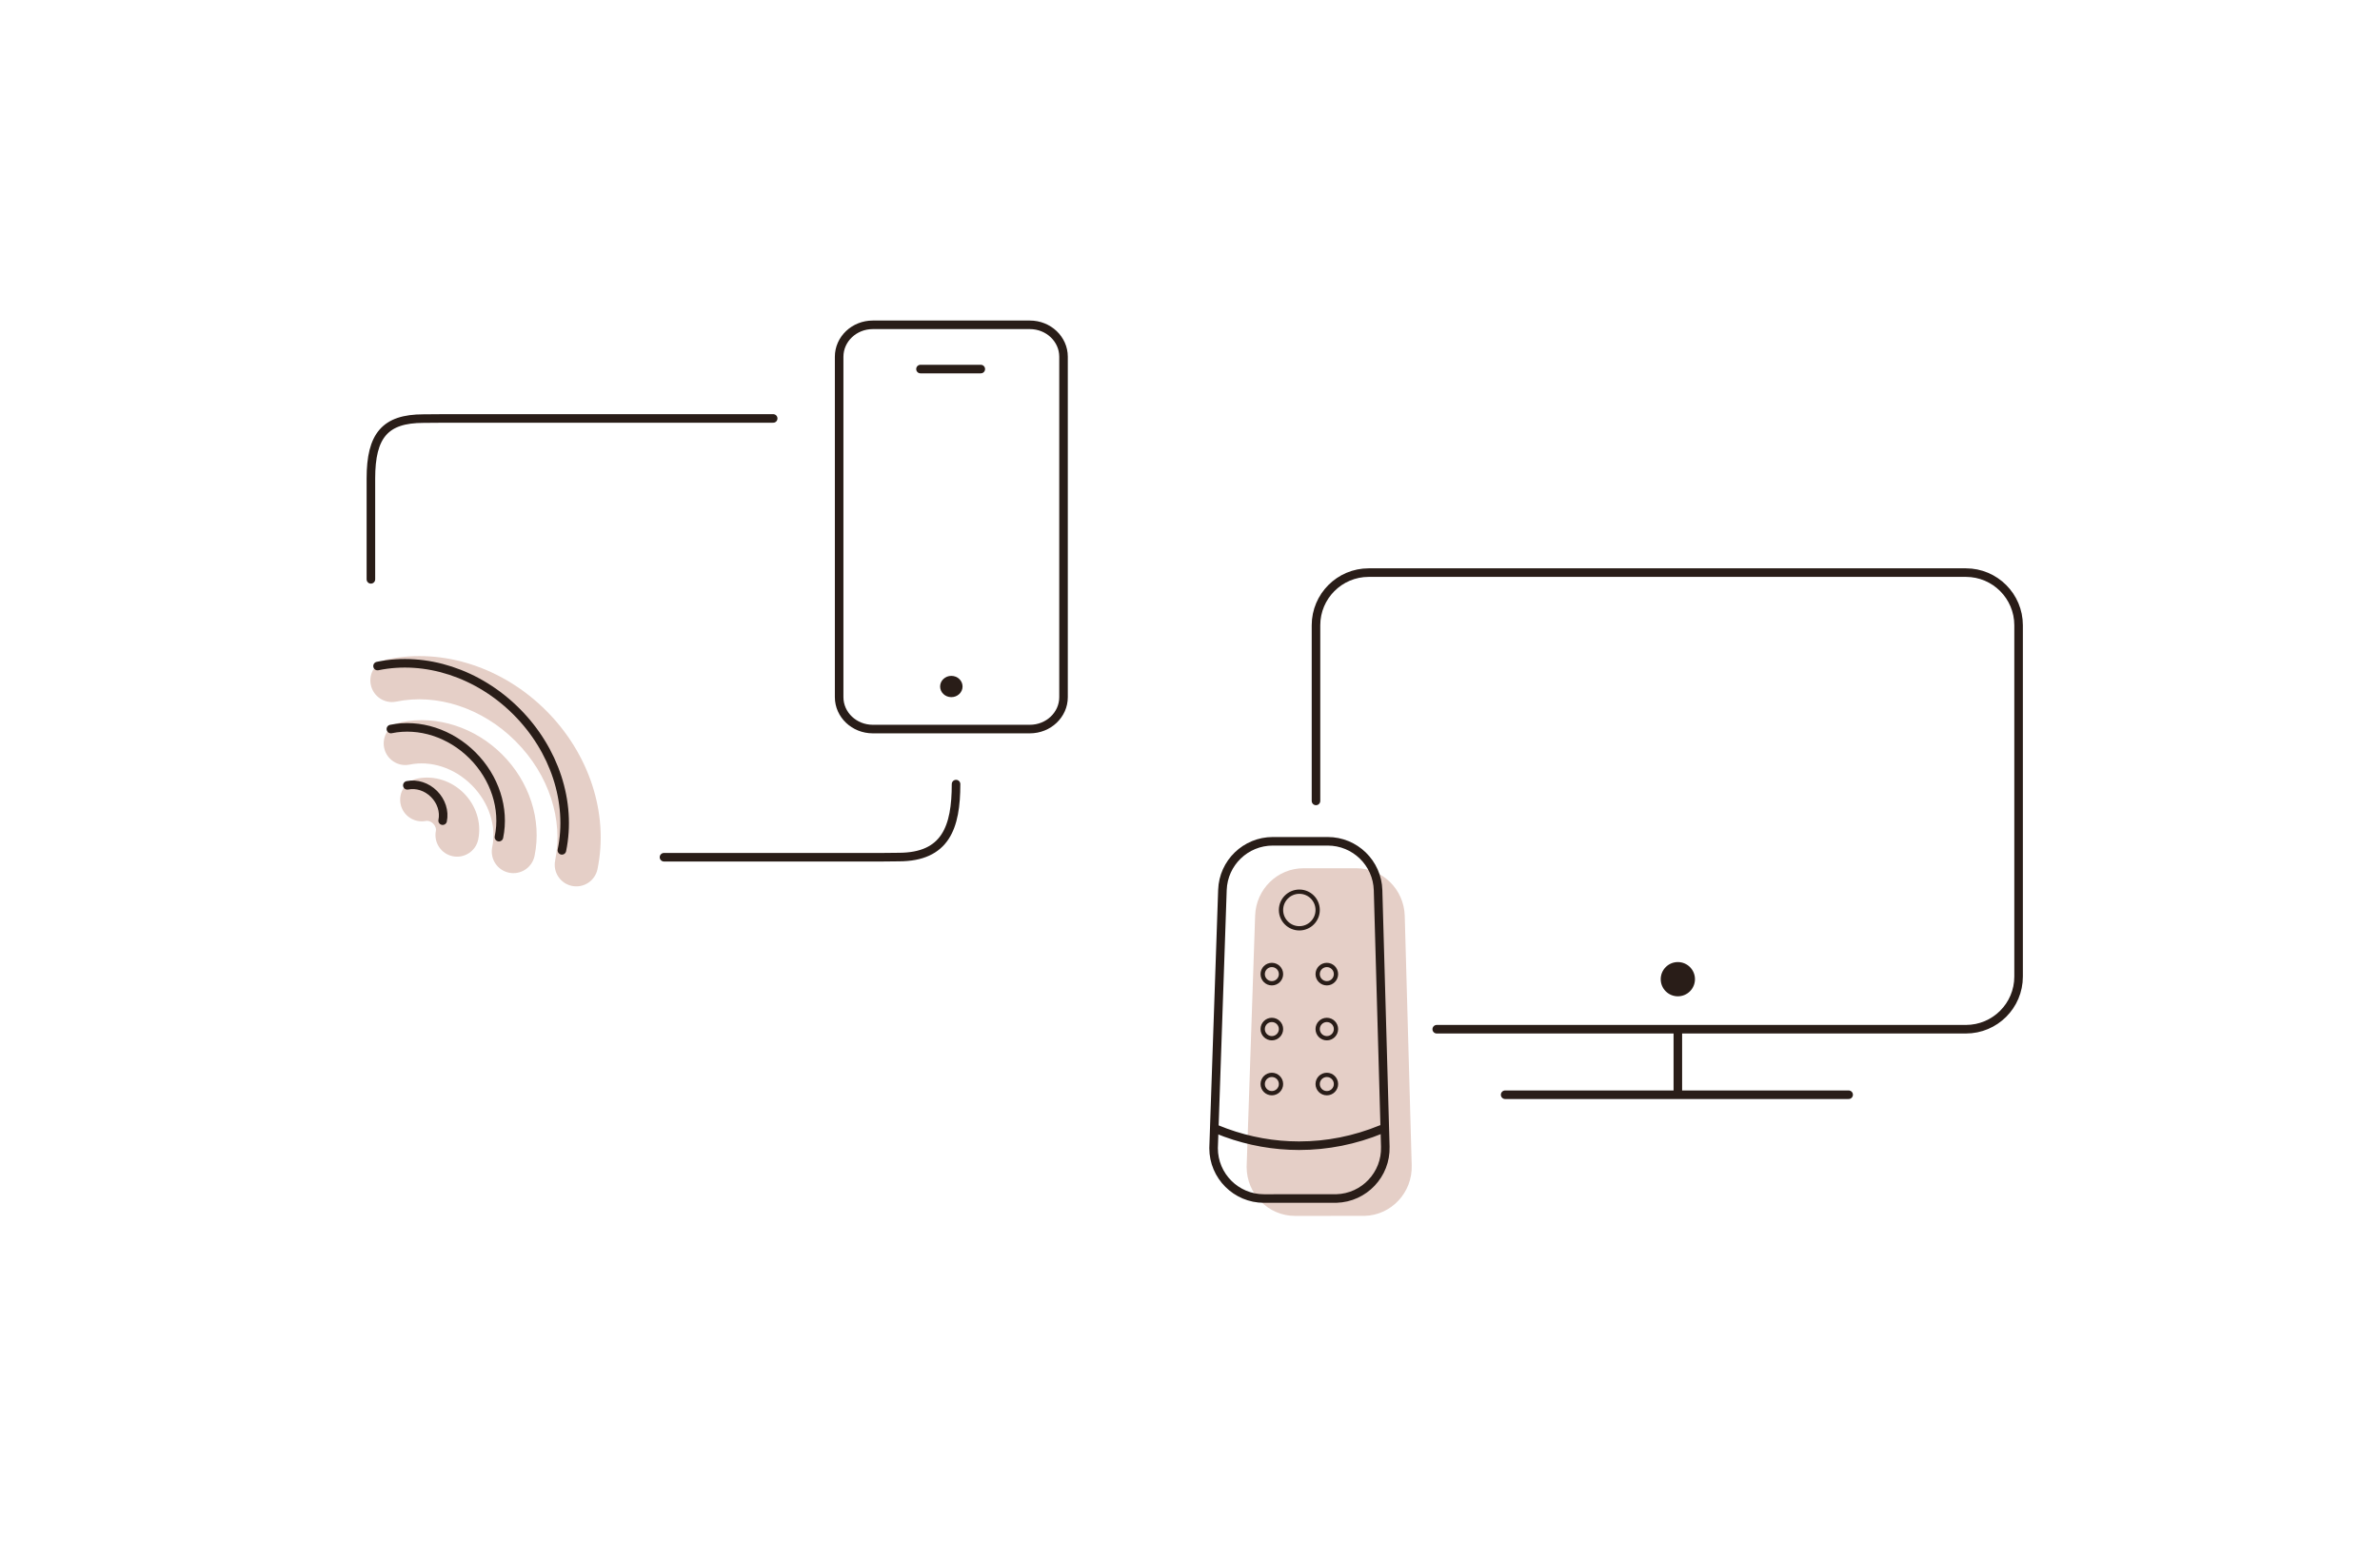 <svg width="556" height="360" viewBox="0 0 556 360" fill="none" xmlns="http://www.w3.org/2000/svg">
<path d="M316.857 202.871H304.526C298.428 202.871 293.426 207.763 293.217 213.934L291.23 272.648C291.23 278.975 296.297 284.104 302.546 284.104L318.802 284.099C325.049 283.921 329.97 278.649 329.794 272.325L328.168 214.004C327.996 207.805 322.982 202.871 316.857 202.871Z" fill="#E5CFC7"/>
<path d="M310.168 196.575H297.341C290.997 196.575 285.794 201.602 285.576 207.942L283.51 268.274C283.51 274.775 288.78 280.046 295.281 280.046L312.191 280.041C318.69 279.858 323.81 274.441 323.626 267.942L321.935 208.014C321.755 201.645 316.54 196.575 310.168 196.575Z" stroke="#291D18" stroke-width="2"/>
<path d="M322.675 263.881C316.535 266.404 310.083 267.703 303.495 267.703C297.624 267.703 291.862 266.671 286.332 264.662L284.27 263.863" stroke="#291D18" stroke-width="2" stroke-linecap="round"/>
<ellipse cx="297.122" cy="253.292" rx="2.14" ry="2.14" stroke="#291D18"/>
<circle cx="297.122" cy="240.45" r="2.14" stroke="#291D18"/>
<circle cx="297.122" cy="227.609" r="2.14" stroke="#291D18"/>
<ellipse cx="303.543" cy="212.626" rx="4.281" ry="4.281" stroke="#291D18"/>
<circle cx="309.964" cy="253.293" r="2.14" stroke="#291D18"/>
<ellipse cx="309.964" cy="240.45" rx="2.14" ry="2.14" stroke="#291D18"/>
<ellipse cx="309.964" cy="227.609" rx="2.14" ry="2.14" stroke="#291D18"/>
<path d="M307.432 187.139V146.101C307.432 139.309 312.947 133.794 319.738 133.794H459.256C466.062 133.794 471.57 139.309 471.57 146.101V228.178C471.57 234.977 466.062 240.484 459.256 240.484H395.658H383.344H351.541H335.64" stroke="#291D18" stroke-width="2" stroke-linecap="round"/>
<path d="M351.621 255.794L431.867 255.794" stroke="#291D18" stroke-width="2" stroke-linecap="round"/>
<path d="M391.967 240.794L391.967 254.794" stroke="#291D18" stroke-width="2" stroke-linecap="round"/>
<path d="M395.967 228.794C395.967 231.004 394.176 232.794 391.967 232.794C389.758 232.794 387.967 231.004 387.967 228.794C387.967 226.585 389.758 224.794 391.967 224.794C394.176 224.794 395.967 226.585 395.967 228.794Z" fill="#291D18"/>
<path fill-rule="evenodd" clip-rule="evenodd" d="M120.448 173.185C112.575 165.312 101.97 162.002 92.59 163.936C89.859 164.499 87.189 162.742 86.626 160.011C86.063 157.28 87.821 154.61 90.551 154.047C103.623 151.352 117.589 156.046 127.588 166.045C137.584 176.041 142.274 190.006 139.584 203.075C139.022 205.806 136.352 207.565 133.621 207.002C130.89 206.44 129.132 203.771 129.694 201.04C131.625 191.658 128.317 181.053 120.448 173.185Z" fill="#E5CFC7"/>
<path fill-rule="evenodd" clip-rule="evenodd" d="M110.192 183.443C106.08 179.331 100.556 177.656 95.701 178.653C92.97 179.214 90.301 177.454 89.74 174.723C89.179 171.992 90.938 169.323 93.67 168.762C102.168 167.017 111.059 170.03 117.332 176.303C123.612 182.584 126.641 191.479 124.877 199.993C124.311 202.723 121.64 204.478 118.909 203.912C116.179 203.346 114.424 200.675 114.99 197.944C115.995 193.094 114.32 187.57 110.192 183.443Z" fill="#E5CFC7"/>
<path fill-rule="evenodd" clip-rule="evenodd" d="M101.192 192.449C100.577 191.833 99.905 191.736 99.546 191.81C96.814 192.371 94.146 190.612 93.585 187.88C93.024 185.149 94.783 182.48 97.514 181.919C101.517 181.097 105.555 182.532 108.332 185.309C111.109 188.086 112.553 192.126 111.722 196.141C111.156 198.871 108.484 200.626 105.754 200.06C103.024 199.495 101.269 196.823 101.835 194.093C101.907 193.742 101.816 193.072 101.192 192.449Z" fill="#E5CFC7"/>
<path d="M223.345 183.209C223.345 193.294 220.931 200.259 209.931 200.259L206.257 200.296H155.119M86.647 135.365V111.794C86.647 101.794 89.931 97.809 98.931 97.809L103.735 97.773H154.996H180.627" stroke="#291D18" stroke-width="2" stroke-linecap="round"/>
<path d="M131.269 198.692C133.579 187.466 129.58 175.181 120.648 166.249C111.712 157.313 99.426 153.311 88.2 155.625" stroke="#291D18" stroke-width="2" stroke-linecap="round"/>
<path d="M116.562 195.602C117.946 188.92 115.595 181.71 110.391 176.506C105.198 171.314 97.991 168.97 91.314 170.341" stroke="#291D18" stroke-width="2" stroke-linecap="round"/>
<path d="M103.408 191.751C103.86 189.569 103.092 187.213 101.392 185.513C99.695 183.817 97.341 183.051 95.16 183.499" stroke="#291D18" stroke-width="2" stroke-linecap="round"/>
<path fill-rule="evenodd" clip-rule="evenodd" d="M203.898 75.896C199.556 75.896 196.035 79.235 196.035 83.353V162.894C196.035 167.012 199.556 170.351 203.898 170.351H240.592C244.934 170.351 248.455 167.012 248.455 162.894V83.353C248.455 79.235 244.934 75.896 240.592 75.896H203.898Z" stroke="#291D18" stroke-width="2"/>
<path d="M224.866 160.408C224.866 161.781 223.693 162.894 222.245 162.894C220.797 162.894 219.624 161.781 219.624 160.408C219.624 159.035 220.797 157.922 222.245 157.922C223.693 157.922 224.866 159.035 224.866 160.408Z" fill="#291D18"/>
<path d="M215.037 86.234H229.125" stroke="#291D18" stroke-width="2" stroke-linecap="round"/>
</svg>
